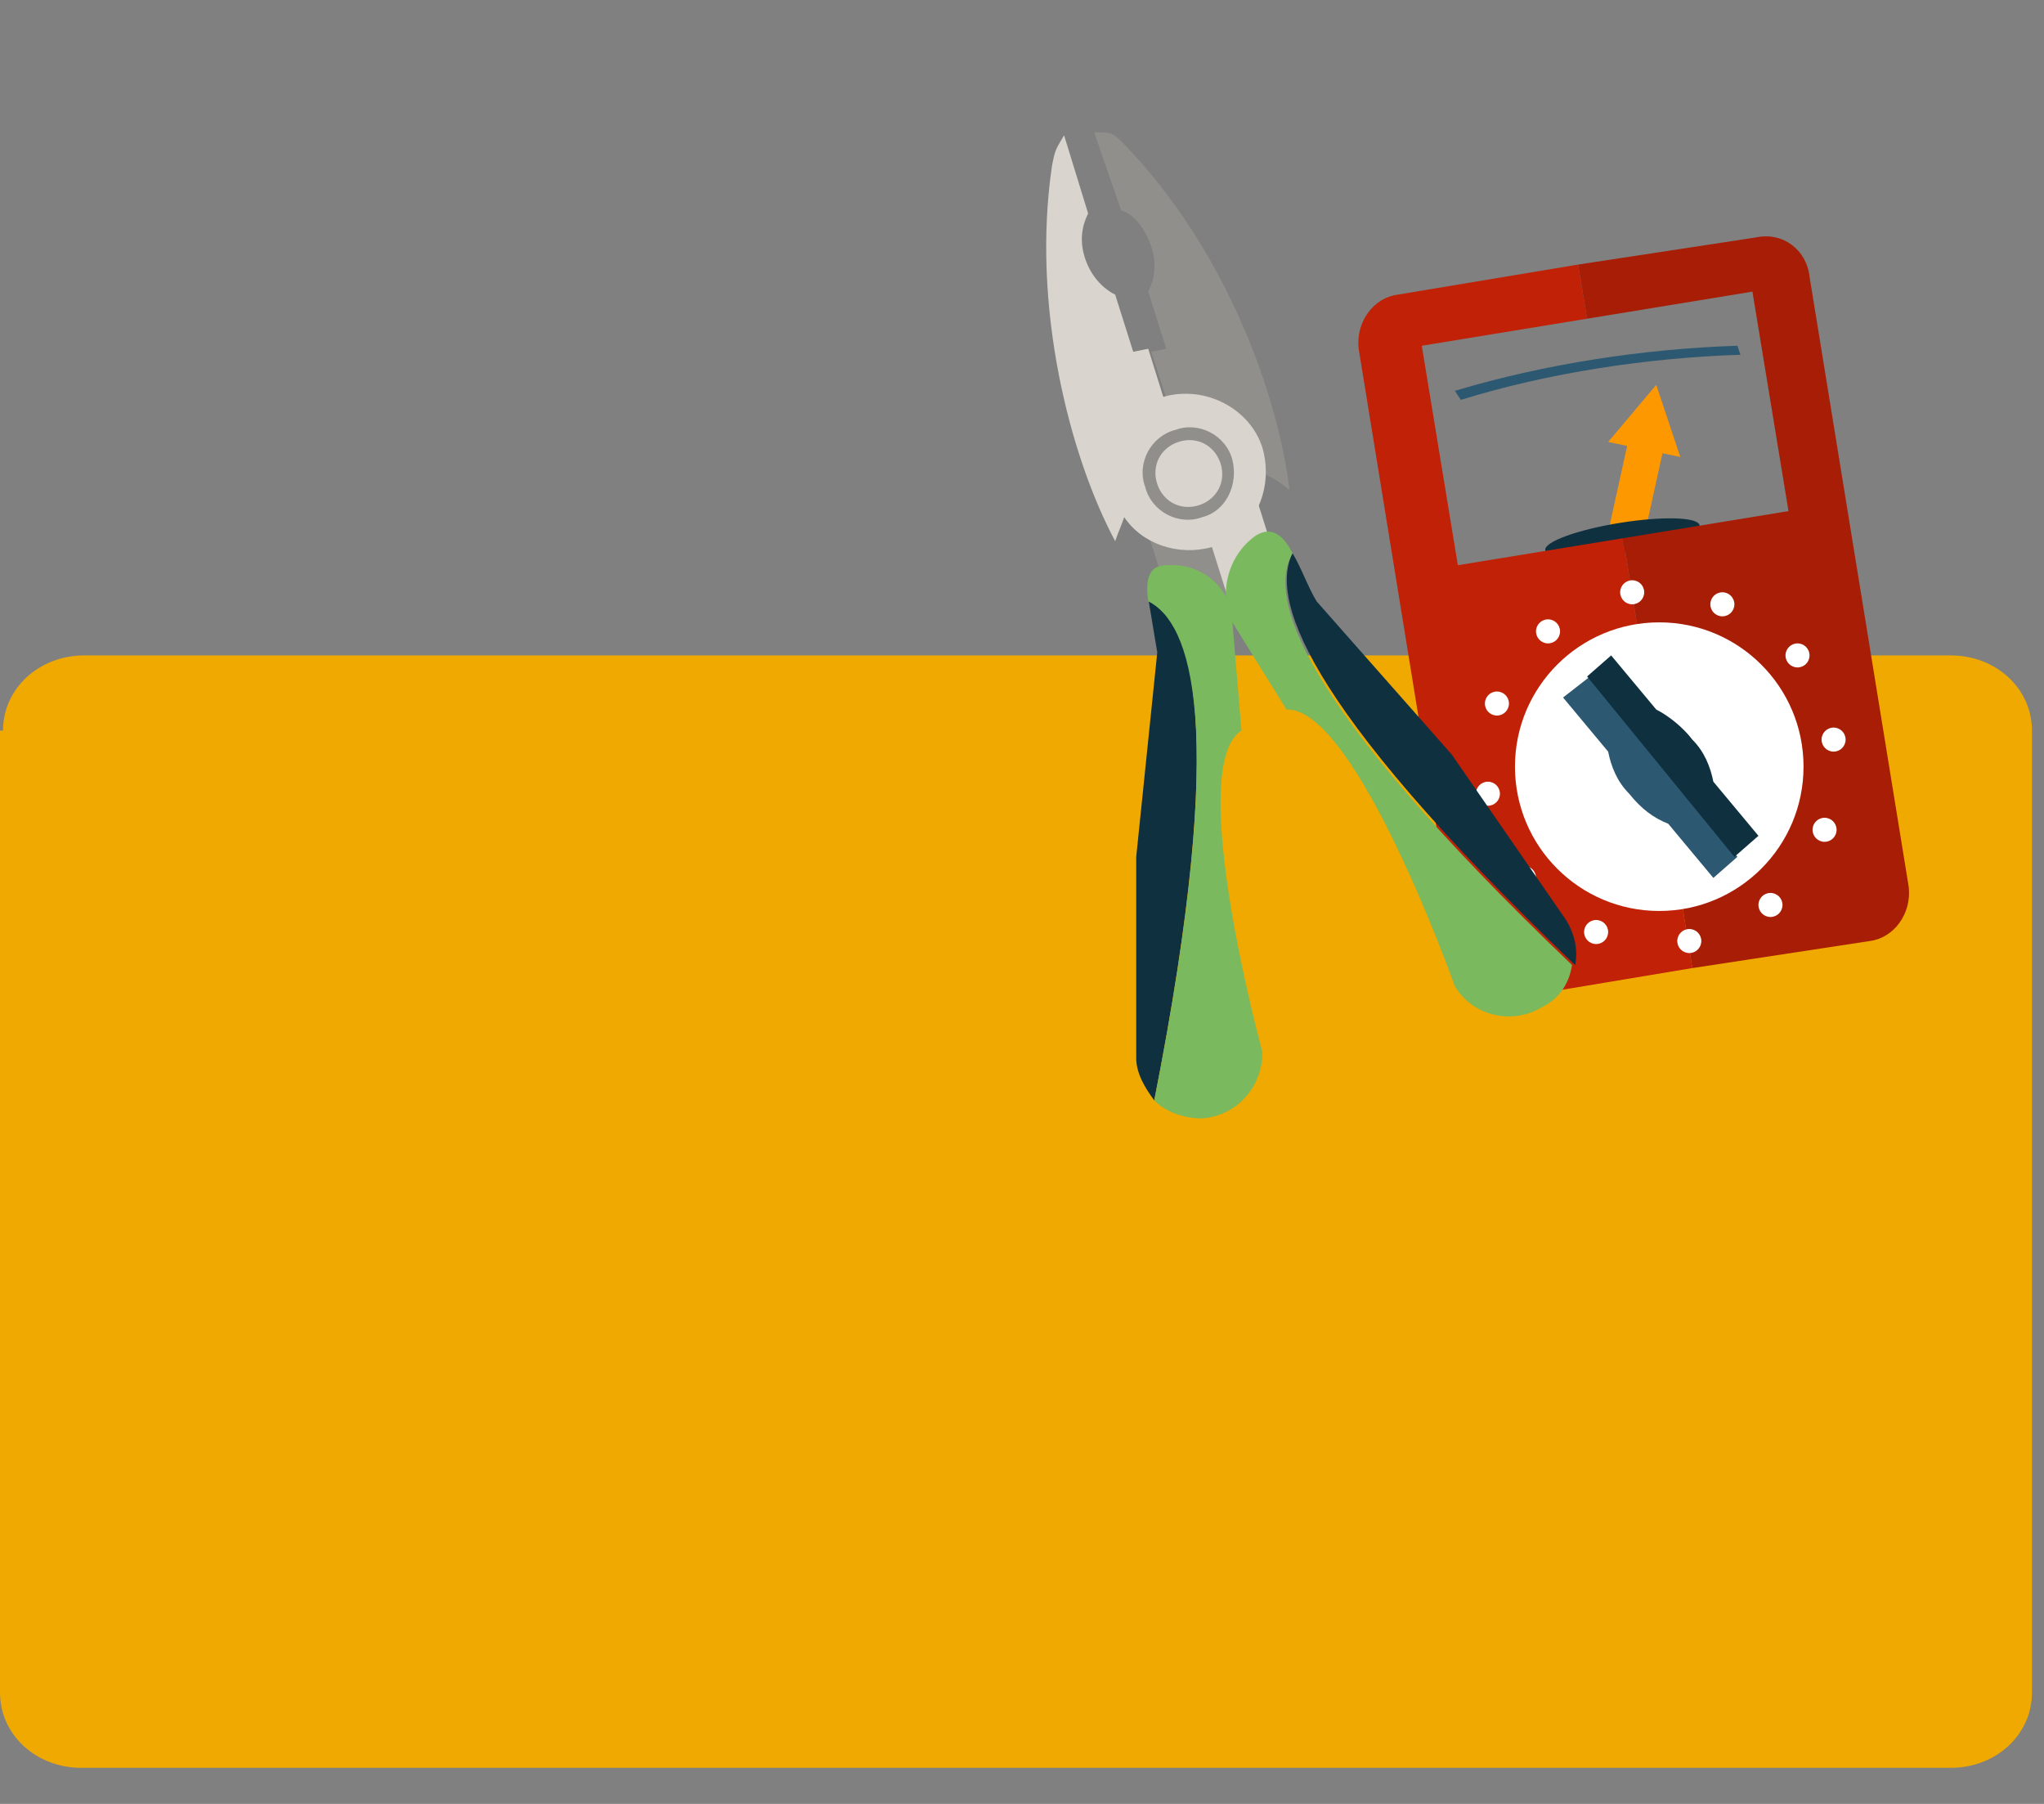 <?xml version="1.0" encoding="UTF-8"?> <!-- Generator: Adobe Illustrator 17.1.0, SVG Export Plug-In . SVG Version: 6.00 Build 0) -->
<svg xmlns="http://www.w3.org/2000/svg" xmlns:xlink="http://www.w3.org/1999/xlink" id="Layer_1" x="0px" y="0px"
     viewBox="15 0 68 60" xml:space="preserve"><rect x="15" y="0" width="68" height="60" fill="#808080" stroke="none"/> <g id="Слой_2_1_"> <g id="Слой_1-2"> <path fill="#EFA900"
                                                                                           d="M15.1,24.3c0-1.4,1.2-2.5,2.7-2.5h62.1c1.5,0,2.7,1.1,2.7,2.5v32c0,1.4-1.2,2.5-2.7,2.5H17.7 c-1.5,0-2.7-1.1-2.7-2.5v-32H15.1z"></path> </g> </g>
    <g> <g> <g> <rect x="68.8" y="14.5" transform="matrix(0.977 0.215 -0.215 0.977 5.125 -14.551)" fill="#FD9800"
                      width="1.2" height="3.5"></rect> </g>
        <g> <g> <polygon fill="#FD9800" points="70.9,15.2 70.1,12.8 68.5,14.7 "></polygon> </g> </g> </g>
        <ellipse transform="matrix(0.987 -0.159 0.159 0.987 -1.975 11.188)" fill="#0F303F" cx="69" cy="17.9"
                 rx="2.6" ry="0.5"></ellipse>
        <g> <path fill="#C12106"
                  d="M63.5,18.8l-1.2-7.3l5.5-0.9l-0.3-1.8l-6,1c-0.8,0.1-1.4,0.9-1.3,1.8l3.3,20.3c0.1,0.8,0.9,1.4,1.8,1.3 l6-1L69,17.9L63.5,18.8z"></path>
            <path fill="#A81D05"
                  d="M73.4,7.9l-5.9,0.9l0.3,1.8l5.5-0.9l1.2,7.3L69,17.9l2.3,14.3l5.9-0.9c0.8-0.1,1.4-0.9,1.3-1.8L75.2,9.2 C75.1,8.3,74.3,7.7,73.4,7.9z"></path> </g>
        <circle fill="#FFFFFF" cx="70.2" cy="25.5" r="4.8"></circle>
        <circle fill="#FFFFFF" cx="69.3" cy="19.7" r="0.4"></circle>
        <circle fill="#FFFFFF" cx="66.5" cy="21" r="0.4"></circle>
        <circle fill="#FFFFFF" cx="64.8" cy="23.4" r="0.4"></circle>
        <circle fill="#FFFFFF" cx="64.5" cy="26.4" r="0.4"></circle>
        <circle fill="#FFFFFF" cx="65.7" cy="29.2" r="0.4"></circle>
        <circle fill="#FFFFFF" cx="68.1" cy="31" r="0.4"></circle>
        <circle fill="#FFFFFF" cx="71.2" cy="31.3" r="0.4"></circle>
        <circle fill="#FFFFFF" cx="73.9" cy="30.1" r="0.4"></circle>
        <circle fill="#FFFFFF" cx="75.7" cy="27.6" r="0.4"></circle>
        <circle fill="#FFFFFF" cx="76" cy="24.6" r="0.4"></circle>
        <circle fill="#FFFFFF" cx="74.8" cy="21.8" r="0.4"></circle>
        <circle fill="#FFFFFF" cx="72.3" cy="20.1" r="0.4"></circle>
        <g> <path fill="#2C5871"
                  d="M72.9,11.8c-3.1,0.1-6.4,0.6-9.3,1.5L63.4,13c3-0.9,6.3-1.4,9.4-1.5L72.9,11.8z"></path> </g>
        <g> <path fill="#2C5871"
                  d="M67,23.2l1.5,1.8c0.1,0.5,0.3,1,0.7,1.4c0.4,0.5,0.8,0.8,1.3,1l1.5,1.8l0.8-0.7l-4.9-6L67,23.2z"></path>
            <path fill="#0F303F"
                  d="M70.1,23.6l-1.5-1.8l-0.8,0.7l4.9,6l0.8-0.7L72,26c-0.1-0.5-0.3-1-0.7-1.4C71,24.2,70.5,23.8,70.1,23.6z"></path> </g> </g>
    <g> <rect x="53.6" y="17.3" transform="matrix(0.954 -0.301 0.301 0.954 -3.174 17.287)" fill="#908F8B"
              width="1.9" height="3.2"></rect>
        <rect x="55.4" y="16.8" transform="matrix(0.954 -0.301 0.301 0.954 -2.916 17.809)" fill="#D9D5CE"
              width="1.9" height="3.2"></rect>
        <path fill="#908F8B"
              d="M52.4,4.8c-0.4-0.4-0.4-0.4-1-0.4L52.3,7c0.4,0.1,0.8,0.6,1,1.2c0.2,0.6,0.1,1.1-0.1,1.5l0.6,1.9l-0.5,0.1 l1.3,4c0,0,0.1,0,0.1,0c1.3-0.4,2.4-0.1,3.2,0.6C57.5,13,55.7,8.2,52.4,4.8z"></path>
        <path fill="#D9D5CE"
              d="M53.7,13.2l-0.5-1.6l-0.5,0.1l-0.6-1.9c-0.4-0.2-0.8-0.6-1-1.2c-0.2-0.6-0.1-1.1,0.1-1.5l-0.8-2.6 C50.1,5,50.1,5,50,5.5c-0.7,4.7,0.6,9.7,2.1,12.5c0.1-0.3,0.2-0.5,0.3-0.8c0.6,0.9,1.8,1.3,2.9,1c1.4-0.4,2.1-1.9,1.7-3.3 C56.6,13.6,55.1,12.8,53.7,13.2z"></path>
        <g> <path fill="#908F8B"
                  d="M55,17.2c-0.8,0.3-1.7-0.2-1.9-1c-0.3-0.8,0.2-1.7,1-1.9c0.8-0.3,1.7,0.2,1.9,1C56.2,16.1,55.8,17,55,17.2 z M54.2,14.7c-0.6,0.2-0.9,0.8-0.7,1.4c0.2,0.6,0.8,0.9,1.4,0.7c0.6-0.2,0.9-0.8,0.7-1.4C55.4,14.8,54.8,14.5,54.2,14.7z"></path> </g>
        <g> <path fill="#0F303F"
                  d="M53.2,19.9c0.1,0.6,0.2,1.2,0.3,1.8l-0.7,6.8l0,6.7c0,0.5,0.3,1,0.6,1.4C55.9,23.9,54.6,20.6,53.2,19.9z"></path>
            <path fill="#7AB95D"
                  d="M53.8,18.8c-0.6,0-0.7,0.5-0.6,1.2c1.4,0.7,2.7,4,0.2,16.6c0.4,0.4,1,0.6,1.6,0.6c1.2-0.1,2-1.1,2-2.2 c0,0-2.6-9.5-0.7-10.7L56,20.7C56,19.6,55,18.7,53.8,18.8z"></path> </g>
        <g> <path fill="#0F303F"
                  d="M58,18.4c0.3,0.5,0.5,1.1,0.8,1.6l4.5,5.1l3.8,5.5c0.3,0.5,0.4,1,0.3,1.5C58.1,23.2,57.3,19.8,58,18.4z"></path>
            <path fill="#7AB95D"
                  d="M56.8,17.8c0.5-0.3,0.9,0,1.2,0.6c-0.8,1.4,0,4.8,9.3,13.7c-0.1,0.6-0.4,1.1-1,1.4c-1,0.6-2.3,0.3-2.9-0.7 c0,0-3.3-9.3-5.6-9.2l-1.8-2.9C55.5,19.7,55.9,18.4,56.8,17.8z"></path> </g> </g> </svg>
